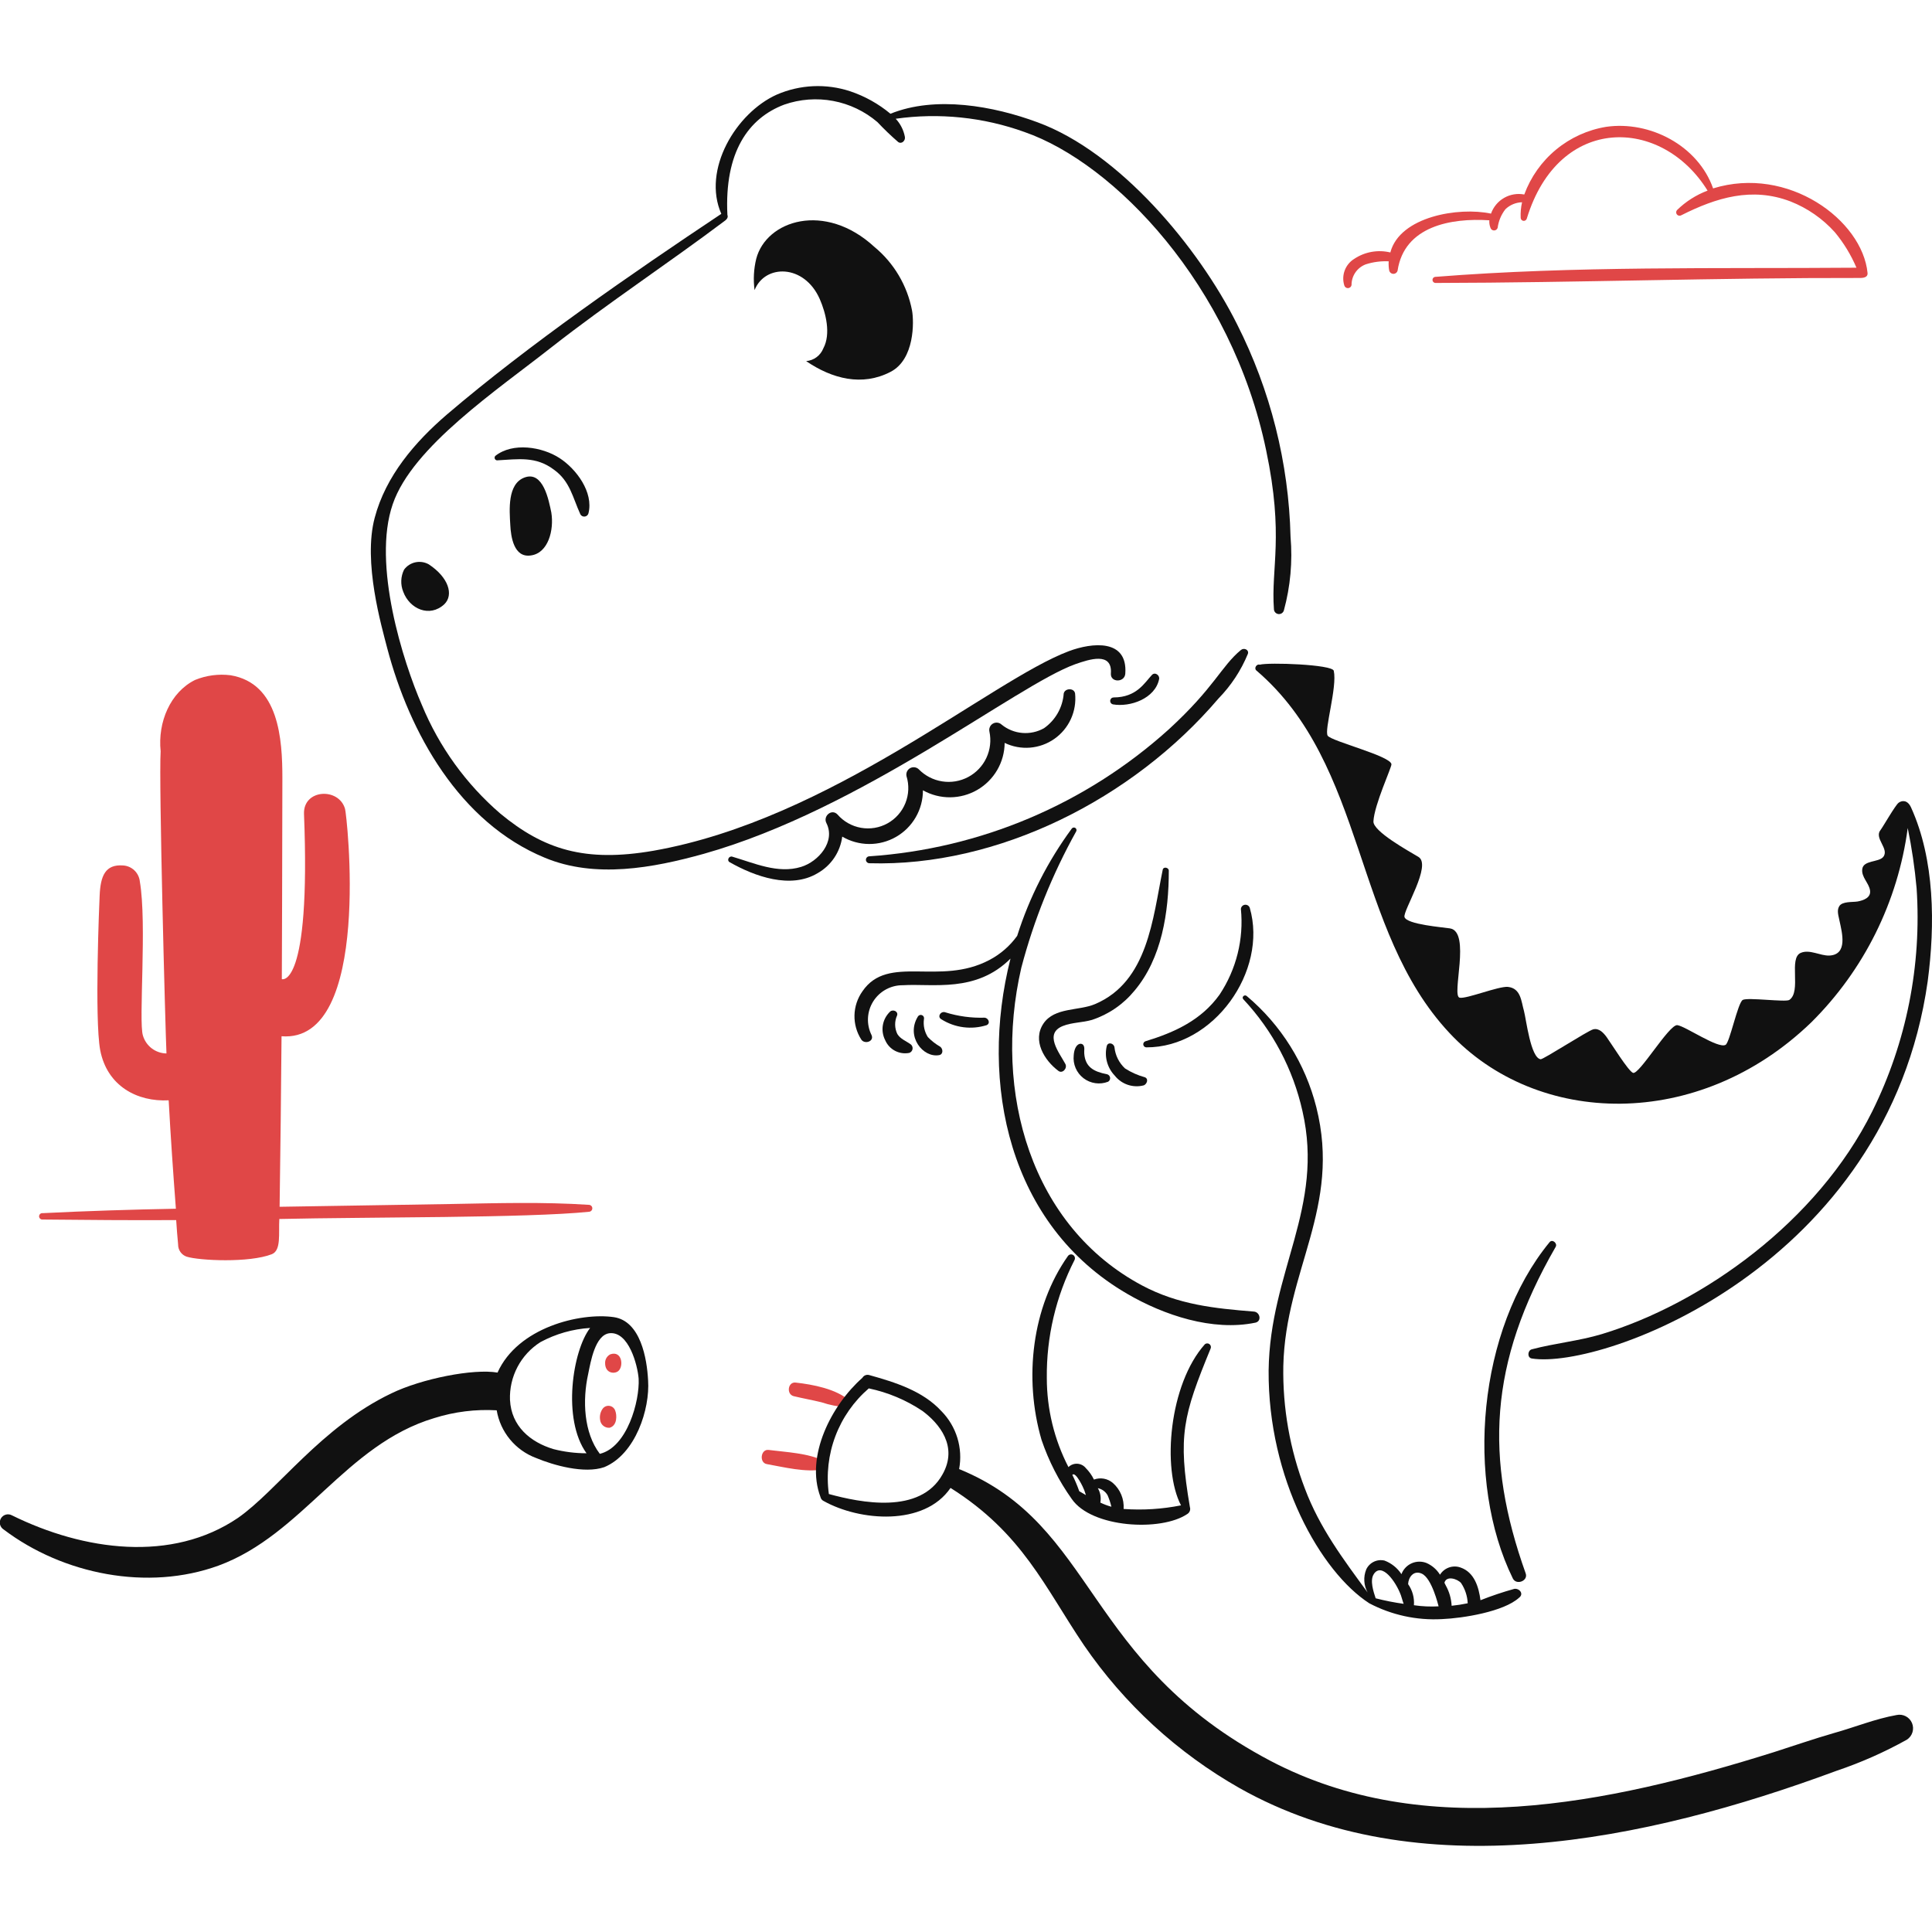 <svg viewBox="0 0 280 280" fill="none" xmlns="http://www.w3.org/2000/svg"><g clip-path="url(#clip0_5383_31742)"><path d="M195.875 41.321C195.868 40.671 196.061 40.033 196.427 39.496C196.794 38.958 197.316 38.546 197.925 38.315C199.001 37.967 200.13 37.818 201.26 37.873C201.228 38.33 201.255 38.789 201.341 39.239C201.379 39.37 201.458 39.484 201.567 39.566C201.675 39.647 201.808 39.691 201.944 39.691C202.079 39.691 202.212 39.647 202.32 39.566C202.429 39.484 202.508 39.37 202.546 39.239C203.51 32.77 210.301 31.564 215.846 31.927C215.818 32.296 215.874 32.666 216.008 33.011C216.042 33.124 216.11 33.223 216.204 33.293C216.298 33.364 216.413 33.401 216.53 33.401C216.648 33.401 216.762 33.364 216.856 33.293C216.95 33.223 217.019 33.124 217.052 33.011C217.179 32.029 217.568 31.099 218.178 30.319C218.829 29.696 219.688 29.337 220.589 29.314C220.42 30.051 220.353 30.808 220.388 31.564C220.389 31.672 220.429 31.777 220.501 31.858C220.572 31.939 220.671 31.992 220.778 32.007C220.885 32.021 220.995 31.997 221.085 31.938C221.176 31.879 221.243 31.789 221.273 31.685C225.907 16.49 240.855 16.914 247.473 27.626C245.821 28.248 244.315 29.206 243.052 30.44C242.972 30.526 242.926 30.637 242.921 30.755C242.917 30.872 242.954 30.987 243.027 31.079C243.1 31.171 243.203 31.235 243.318 31.257C243.433 31.28 243.553 31.261 243.655 31.203C248.758 28.631 253.902 27.063 259.487 29.193C261.947 30.161 264.149 31.688 265.917 33.654C267.206 35.207 268.262 36.939 269.051 38.797C248.758 38.958 228.304 38.517 208.052 40.123C207.935 40.123 207.822 40.17 207.739 40.253C207.656 40.336 207.61 40.448 207.61 40.565C207.61 40.683 207.656 40.795 207.739 40.878C207.822 40.961 207.935 41.008 208.052 41.008C228.585 40.968 249.08 40.244 269.614 40.284C270.459 40.284 270.699 39.963 270.659 39.56C269.912 31.915 259.164 23.939 248.275 27.305C246.106 21.116 239.115 17.459 232.764 18.383C230.098 18.823 227.595 19.962 225.513 21.685C223.43 23.408 221.842 25.652 220.91 28.189C219.907 27.996 218.869 28.17 217.984 28.679C217.099 29.188 216.426 29.998 216.088 30.961C211.427 29.956 202.868 31.364 201.498 36.588C200.611 36.373 199.689 36.344 198.79 36.503C197.89 36.662 197.034 37.005 196.274 37.512C195.637 37.901 195.149 38.493 194.886 39.192C194.624 39.891 194.603 40.658 194.827 41.37C194.861 41.486 194.933 41.588 195.031 41.658C195.13 41.729 195.249 41.764 195.37 41.759C195.491 41.753 195.607 41.707 195.698 41.628C195.79 41.548 195.852 41.44 195.875 41.321Z" fill="#E04747"/><path d="M6.124 176.743C12.595 176.803 19.063 176.864 25.534 176.824C25.614 177.99 25.695 179.195 25.814 180.361C25.807 180.75 25.924 181.131 26.148 181.449C26.372 181.767 26.692 182.005 27.061 182.129C28.869 182.692 36.102 183.053 39.397 181.768C40.781 181.214 40.358 178.768 40.482 176.665C53.328 176.37 76.4 176.538 85.368 175.618C85.496 175.611 85.617 175.556 85.705 175.462C85.794 175.369 85.843 175.245 85.843 175.117C85.843 174.988 85.794 174.864 85.705 174.771C85.617 174.678 85.496 174.622 85.368 174.615C78.698 174.173 72.028 174.373 65.356 174.494C58.806 174.615 42.25 174.857 40.523 174.896C40.643 166.658 40.736 158.42 40.803 150.182C54.105 151.227 50.207 117.593 50.006 117.231C49.122 114.097 43.938 114.338 44.058 117.954C45.063 143.392 40.844 141.905 40.844 141.905C40.844 141.905 40.924 122.496 40.924 112.771C40.924 107.145 40.442 99.028 33.408 97.862C31.663 97.645 29.892 97.88 28.265 98.546C24.688 100.314 22.84 104.654 23.282 108.873C23.001 113.294 23.965 149.058 24.125 152.674C23.351 152.663 22.6 152.403 21.985 151.933C21.37 151.462 20.923 150.806 20.709 150.062C20.067 148.013 21.312 133.827 20.267 127.76C20.206 127.149 19.93 126.579 19.489 126.152C19.047 125.725 18.469 125.469 17.856 125.429C15.245 125.228 14.561 126.955 14.441 129.809C14.4 130.532 13.678 147.651 14.521 152.191C15.526 157.415 19.906 159.707 24.446 159.465C24.728 164.689 25.09 169.914 25.491 175.178C19.061 175.297 12.633 175.499 6.204 175.82C6.141 175.81 6.076 175.813 6.014 175.829C5.952 175.845 5.895 175.874 5.844 175.913C5.794 175.952 5.752 176.001 5.722 176.057C5.692 176.113 5.673 176.175 5.668 176.239C5.662 176.302 5.67 176.366 5.69 176.427C5.71 176.487 5.743 176.543 5.786 176.59C5.829 176.638 5.881 176.676 5.939 176.702C5.997 176.728 6.06 176.742 6.124 176.743Z" fill="#E04747"/><path d="M115.303 200.373C114.178 200.249 113.937 202.06 115.021 202.341C116.348 202.663 117.714 202.904 119.04 203.226C120.222 203.624 121.451 203.867 122.696 203.948C122.806 203.943 122.911 203.907 123.001 203.844C123.09 203.781 123.16 203.694 123.203 203.593C123.245 203.492 123.257 203.381 123.239 203.274C123.221 203.166 123.172 203.065 123.099 202.984C121.211 201.297 117.795 200.647 115.303 200.373Z" fill="#E04747"/><path d="M119.443 211.744C117.149 210.587 113.938 210.459 111.406 210.137C110.24 209.977 110 211.985 111.124 212.186C113.616 212.628 116.751 213.432 119.283 212.951C119.406 212.914 119.516 212.842 119.599 212.744C119.683 212.646 119.736 212.527 119.753 212.399C119.77 212.272 119.75 212.142 119.695 212.026C119.64 211.909 119.553 211.811 119.443 211.744Z" fill="#E04747"/><path d="M274.876 248.554C271.781 249.102 268.809 250.322 265.793 251.165C262.861 252.009 259.968 253.014 257.073 253.938C232.85 261.54 206.505 266.947 184.099 255.184C156.996 240.88 158.971 221.047 139.004 212.909C139.285 211.406 139.197 209.856 138.75 208.393C138.302 206.931 137.507 205.598 136.432 204.509C133.74 201.577 129.721 200.33 125.984 199.286C125.796 199.23 125.594 199.24 125.412 199.312C125.23 199.385 125.078 199.517 124.98 199.687C120.559 203.585 116.661 211.02 118.912 216.966C118.938 217.087 118.992 217.201 119.068 217.298C119.145 217.396 119.242 217.475 119.354 217.529C124.578 220.463 133.943 221.227 137.759 215.642C148.203 222.217 151.42 230.047 157.088 238.425C162.939 246.965 170.663 254.057 179.671 259.161C205.46 273.667 238.303 266.957 266.188 256.629C269.708 255.443 273.112 253.937 276.357 252.129C276.743 251.879 277.029 251.501 277.166 251.062C277.303 250.623 277.281 250.149 277.105 249.724C276.929 249.299 276.609 248.95 276.202 248.736C275.795 248.522 275.326 248.457 274.876 248.554ZM120.124 216.526C119.736 213.694 120.062 210.809 121.072 208.135C122.083 205.461 123.747 203.082 125.912 201.216C128.681 201.795 131.314 202.9 133.668 204.471C136.118 206.279 138.89 209.614 136.6 213.673C133.345 219.541 124.706 217.772 120.124 216.526Z" fill="#111111"/><path d="M88.943 190.888C84.08 190.196 75.04 192.375 72.106 198.926C68.61 198.323 61.096 199.81 56.716 201.939C46.564 206.788 40.221 215.979 34.493 219.982C24.914 226.485 12.178 224.764 1.743 219.621C1.471 219.468 1.151 219.428 0.85 219.509C0.55 219.59 0.293 219.786 0.135 220.055C-0.023 220.323 -0.069 220.643 0.006 220.945C0.081 221.247 0.272 221.508 0.537 221.671C9.136 228.18 21.433 230.631 31.681 226.895C43.88 222.402 50.074 209.358 62.944 205.516C65.865 204.597 68.928 204.216 71.985 204.392C72.246 205.943 72.91 207.399 73.912 208.612C74.913 209.826 76.217 210.754 77.691 211.303C80.183 212.348 84.684 213.633 87.577 212.63C92.119 210.742 94.209 204.191 93.927 200.053C93.766 196.916 92.842 191.444 88.943 190.888ZM73.911 202.905C73.847 201.24 74.221 199.587 74.997 198.113C75.773 196.638 76.924 195.394 78.332 194.505C80.554 193.309 83.008 192.61 85.525 192.456C82.995 195.714 81.431 205.675 85.002 210.619C83.389 210.62 81.783 210.417 80.22 210.017C76.848 209.012 74.104 206.682 73.914 202.905H73.911ZM86.931 210.701C84.597 207.637 84.398 202.934 85.244 199.126C85.605 197.358 86.248 193.461 88.339 193.22C91.112 192.938 92.397 197.8 92.558 199.81C92.722 203.024 90.912 209.735 86.934 210.701H86.931Z" fill="#111111"/><path d="M155.852 96.254C157.823 95.571 161.239 94.405 160.997 97.621C160.916 98.947 163.006 98.947 163.087 97.621C163.448 92.557 158.263 93.12 154.928 94.365C143.572 98.614 120.466 118.768 94.692 123.298C84.77 125.015 78.815 123.121 72.51 117.913C67.537 113.627 63.641 108.231 61.138 102.161C58.445 95.972 53.905 81.787 56.919 73.067C59.766 64.737 72.098 56.503 79.985 50.282C88.142 43.893 96.822 38.186 105.1 31.959C105.582 31.596 105.461 31.235 105.421 31.155C104.971 22.055 108.467 17.117 113.659 15.161C115.935 14.368 118.378 14.185 120.747 14.629C123.116 15.073 125.327 16.13 127.161 17.693C128.115 18.709 129.121 19.674 130.175 20.586C130.698 20.947 131.259 20.344 131.14 19.823C130.955 18.844 130.494 17.938 129.813 17.211C136.106 16.32 142.521 16.982 148.498 19.139C161.467 23.651 178.506 41.256 183.5 65.266C186.115 77.689 184.184 82.322 184.625 88.255C184.623 88.434 184.687 88.607 184.804 88.743C184.921 88.878 185.083 88.966 185.26 88.991C185.437 89.016 185.617 88.975 185.766 88.877C185.916 88.779 186.024 88.629 186.072 88.457C187.016 84.992 187.342 81.387 187.036 77.808C186.777 67.085 184.128 56.555 179.281 46.986C173.643 35.711 162.161 22.054 150.388 17.732C143.998 15.36 135.599 13.834 129.05 16.486C127.326 15.049 125.35 13.945 123.223 13.231C119.735 12.079 115.944 12.251 112.574 13.713C106.666 16.365 101.725 24.603 104.537 30.992C91.558 39.641 76.606 49.966 64.754 60.087C60.133 64.066 55.912 68.969 54.306 75.036C52.578 81.466 55.311 90.788 56.114 93.923C59.369 106.259 66.602 119.198 78.94 124.302C86.252 127.357 94.651 125.789 102.005 123.74C124.995 117.256 147.286 99.326 155.852 96.254Z" fill="#111111"/><path d="M167.987 98.424C168.104 97.861 167.384 97.339 166.942 97.821C165.91 98.907 164.749 101.077 161.396 101.077C161.273 101.079 161.154 101.125 161.063 101.208C160.971 101.291 160.912 101.404 160.898 101.526C160.883 101.649 160.914 101.773 160.983 101.874C161.053 101.976 161.157 102.049 161.277 102.08C163.809 102.522 167.412 101.233 167.987 98.424Z" fill="#111111"/><path d="M84.119 74.554C84.183 74.663 84.277 74.75 84.391 74.805C84.504 74.86 84.631 74.881 84.756 74.863C84.881 74.846 84.998 74.792 85.092 74.709C85.186 74.625 85.253 74.515 85.285 74.393C86.048 71.338 83.516 67.964 81.106 66.397C78.574 64.749 74.315 64.066 71.783 66.074C71.735 66.127 71.702 66.192 71.689 66.262C71.675 66.332 71.682 66.404 71.707 66.47C71.732 66.537 71.775 66.595 71.831 66.639C71.887 66.683 71.954 66.71 72.025 66.718C75.078 66.558 77.65 66.074 80.302 68.084C82.632 69.772 82.992 72.103 84.119 74.554Z" fill="#111111"/><path d="M118.487 126.553C119.455 126.008 120.282 125.245 120.903 124.324C121.524 123.403 121.922 122.349 122.064 121.248C123.244 121.942 124.587 122.311 125.956 122.318C127.326 122.326 128.672 121.97 129.86 121.289C131.048 120.607 132.034 119.624 132.718 118.438C133.403 117.252 133.761 115.906 133.758 114.537C134.963 115.212 136.324 115.561 137.706 115.551C139.088 115.54 140.443 115.17 141.638 114.477C142.833 113.784 143.828 112.791 144.523 111.597C145.218 110.403 145.59 109.048 145.603 107.666C146.747 108.219 148.017 108.456 149.283 108.354C150.549 108.251 151.765 107.813 152.805 107.084C153.845 106.355 154.672 105.362 155.2 104.207C155.729 103.052 155.939 101.776 155.81 100.513C155.689 99.668 154.323 99.71 154.162 100.513C154.088 101.509 153.793 102.476 153.3 103.344C152.806 104.213 152.127 104.961 151.309 105.535C150.351 106.077 149.251 106.316 148.155 106.223C147.058 106.13 146.014 105.709 145.161 105.014C144.995 104.859 144.784 104.761 144.558 104.734C144.333 104.707 144.105 104.754 143.907 104.866C143.71 104.978 143.553 105.15 143.461 105.358C143.368 105.565 143.344 105.797 143.393 106.019C143.665 107.301 143.514 108.637 142.96 109.826C142.407 111.014 141.483 111.99 140.326 112.607C139.169 113.224 137.843 113.448 136.548 113.245C135.253 113.043 134.059 112.424 133.146 111.483C132.98 111.327 132.769 111.228 132.543 111.201C132.317 111.174 132.088 111.22 131.89 111.332C131.693 111.445 131.536 111.618 131.444 111.826C131.351 112.034 131.328 112.266 131.378 112.488C131.774 113.77 131.717 115.149 131.217 116.394C130.717 117.639 129.804 118.674 128.631 119.325C127.458 119.976 126.096 120.204 124.775 119.97C123.454 119.736 122.254 119.055 121.376 118.041C120.531 117.157 119.245 118.281 119.768 119.286C121.134 121.979 118.602 124.872 116.11 125.635C112.735 126.68 109.279 125.074 106.105 124.148C105.623 124.029 105.3 124.711 105.743 124.953C109.4 127.031 114.585 128.886 118.487 126.553Z" fill="#111111"/><path d="M125.999 124.102C125.865 124.102 125.738 124.154 125.643 124.249C125.549 124.343 125.496 124.471 125.496 124.604C125.496 124.737 125.549 124.865 125.643 124.959C125.738 125.054 125.865 125.107 125.999 125.107C144.557 125.65 164.132 115.865 176.591 101.233C178.413 99.369 179.859 97.173 180.851 94.763C181.052 94.16 180.288 93.838 179.846 94.2C176.994 96.548 176.014 99.643 169.358 105.733C157.371 116.542 142.102 123.011 125.999 124.102Z" fill="#111111"/><path d="M76.002 69.21C73.516 70.147 73.833 73.912 73.952 76.042C74.034 77.81 74.476 80.864 76.926 80.501C79.461 80.175 80.316 76.805 79.9 74.273C79.539 72.545 78.74 68.178 76.002 69.21Z" fill="#111111"/><path d="M62.141 81.789C61.554 81.458 60.867 81.353 60.208 81.493C59.549 81.634 58.965 82.01 58.564 82.552C58.316 83.049 58.178 83.592 58.157 84.147C58.136 84.701 58.234 85.254 58.443 85.768C59.367 88.258 62.26 89.545 64.391 87.576C65.797 86.21 64.998 83.668 62.141 81.789Z" fill="#111111"/><path d="M116.832 52.334C120.621 54.92 124.961 56.018 129.049 53.9C132.586 52.092 132.463 46.586 132.183 45.02C131.496 41.395 129.562 38.125 126.717 35.777C119.546 29.179 111.055 31.935 109.599 37.505C109.237 38.991 109.155 40.53 109.357 42.046C110.852 38.267 116.547 38.236 118.801 43.332C119.685 45.341 120.448 48.395 119.324 50.484C119.123 50.995 118.783 51.439 118.343 51.766C117.902 52.093 117.379 52.289 116.832 52.334Z" fill="#111111"/><path d="M276.967 117.028C276.454 115.899 275.64 115.983 275.158 116.344C274.676 116.705 272.868 119.881 272.547 120.283C271.542 121.489 273.912 123.055 272.908 124.221C272.224 124.985 270.055 124.663 269.894 125.948C269.734 127.114 270.858 127.958 271.019 129.043C271.179 130.088 270.095 130.49 269.211 130.651C268.447 130.772 267 130.611 266.558 131.335C266.156 131.977 266.477 132.78 266.598 133.464C266.959 135.152 267.843 138.367 265.111 138.487C263.784 138.526 262.297 137.562 261.012 138.084C259.147 138.811 261.129 143.693 259.324 144.916C258.802 145.277 253.296 144.514 252.573 144.916C251.849 145.319 250.685 151.106 250.082 151.427C248.996 152.03 244.295 148.733 243.089 148.572C241.884 148.452 237.544 155.847 236.66 155.484C235.977 155.203 233.565 151.306 232.843 150.301C232.401 149.698 231.758 148.975 230.914 149.175C230.109 149.377 223.679 153.557 223.278 153.515C221.831 153.315 221.189 147.73 220.867 146.524C220.465 145.117 220.425 143.229 218.536 143.027C217.17 142.908 212.548 144.795 211.545 144.595C210.3 144.353 213.232 135.031 210.137 134.549C209.174 134.388 203.87 133.986 203.549 132.901C203.307 131.977 207.566 125.346 205.557 124.181C204.151 123.337 198.967 120.484 199.048 119.037C199.167 116.626 201.701 111.201 201.659 110.759C201.538 109.553 192.939 107.424 192.416 106.621C191.893 105.818 193.824 99.547 193.3 97.217C193.1 96.293 183.817 95.972 182.572 96.333C182.13 96.172 181.688 96.855 182.089 97.177C198.122 110.883 196.033 134.709 210.058 149.698C222.732 163.283 246.125 163.976 262.499 148.172C270.146 140.586 275.064 130.679 276.483 120.002C277.074 122.882 277.503 125.793 277.768 128.722C278.521 139.884 276.303 151.045 271.339 161.071C263.395 177.062 246.754 188.91 232.159 193.345C228.824 194.348 225.328 194.671 221.99 195.555C221.388 195.717 221.308 196.761 221.99 196.882C232.376 198.544 273.543 183.383 279.375 142.231C280.462 134.026 280.405 124.594 276.967 117.028Z" fill="#111111"/><path d="M181.732 190.084C175.95 189.62 170.761 189.079 165.537 186.307C149.474 177.759 143.84 158.33 148.016 140.255C149.831 133.358 152.505 126.716 155.974 120.484C156.019 120.399 156.029 120.301 156.004 120.209C155.979 120.116 155.92 120.037 155.839 119.986C155.758 119.935 155.661 119.917 155.567 119.935C155.473 119.952 155.389 120.005 155.332 120.082C151.861 124.798 149.186 130.052 147.415 135.634C146.363 137.095 144.986 138.292 143.392 139.129C136.146 142.961 128.712 138.214 124.988 143.671C124.267 144.688 123.867 145.896 123.838 147.142C123.809 148.388 124.153 149.614 124.826 150.663C125.31 151.386 126.715 150.944 126.315 150.02C125.932 149.253 125.753 148.4 125.795 147.543C125.837 146.687 126.099 145.855 126.555 145.129C127.011 144.403 127.646 143.806 128.399 143.396C129.152 142.986 129.998 142.776 130.855 142.787C135.191 142.516 141.444 143.931 146.447 138.929C141.865 157.055 146.205 177.547 163.365 187.512C168.67 190.607 175.744 192.977 181.933 191.692C182.897 191.49 182.616 190.155 181.732 190.084Z" fill="#111111"/><path d="M154.04 148.694C155.366 148.165 156.893 148.212 158.259 147.81C160.668 147.016 162.801 145.552 164.408 143.59C168.387 138.889 169.392 132.178 169.392 126.19C169.392 125.708 168.587 125.548 168.507 126.07C167.06 133.102 166.378 142.264 158.701 145.522C156.332 146.527 152.835 145.964 151.228 148.336C149.581 150.786 151.348 153.679 153.398 155.206C154 155.648 154.724 154.805 154.403 154.202C153.518 152.552 151.262 149.805 154.04 148.694Z" fill="#111111"/><path d="M160.593 156.771C160.696 156.712 160.778 156.623 160.829 156.517C160.881 156.411 160.899 156.291 160.882 156.174C160.864 156.057 160.812 155.948 160.732 155.861C160.652 155.774 160.548 155.713 160.433 155.686C158.504 155.315 157.277 154.639 157.137 152.673C157.098 152.231 157.258 151.789 156.977 151.426C156.573 151.022 155.715 151.364 155.611 152.954C155.544 153.581 155.639 154.214 155.888 154.794C156.136 155.373 156.53 155.878 157.03 156.262C157.531 156.645 158.121 156.893 158.745 156.982C159.369 157.072 160.005 156.999 160.593 156.771Z" fill="#111111"/><path d="M165.778 157.294C166.22 157.101 166.5 156.37 165.937 156.13C164.913 155.85 163.938 155.416 163.045 154.843C162.183 154.043 161.641 152.958 161.518 151.79C161.438 151.187 160.554 150.945 160.393 151.629C160.218 152.38 160.233 153.162 160.437 153.906C160.64 154.65 161.026 155.331 161.559 155.888C162.048 156.508 162.709 156.972 163.458 157.222C164.208 157.472 165.015 157.497 165.778 157.294Z" fill="#111111"/><path d="M181.127 131.576C181.079 131.43 180.983 131.306 180.853 131.223C180.724 131.141 180.57 131.107 180.417 131.126C180.265 131.145 180.124 131.216 180.019 131.328C179.914 131.439 179.851 131.584 179.84 131.737C180.273 136.109 179.179 140.496 176.746 144.154C174.093 147.852 170.235 149.619 166.016 150.905C165.912 150.935 165.822 151.002 165.763 151.093C165.704 151.183 165.679 151.292 165.694 151.4C165.709 151.507 165.761 151.605 165.843 151.677C165.924 151.749 166.028 151.789 166.137 151.79C175.903 151.829 183.777 140.728 181.127 131.576Z" fill="#111111"/><path d="M131.981 151.348C131.302 150.86 130.494 150.584 130.052 149.861C129.848 149.443 129.738 148.985 129.731 148.519C129.724 148.054 129.82 147.592 130.013 147.168C130.214 146.566 129.41 146.244 129.007 146.605C128.454 147.123 128.084 147.808 127.953 148.554C127.823 149.301 127.94 150.07 128.285 150.745C128.568 151.407 129.069 151.952 129.706 152.288C130.342 152.625 131.075 152.732 131.781 152.593C131.904 152.551 132.012 152.477 132.096 152.377C132.179 152.278 132.234 152.159 132.255 152.031C132.275 151.903 132.261 151.772 132.213 151.651C132.165 151.531 132.085 151.426 131.981 151.348Z" fill="#111111"/><path d="M134.471 150.302C133.979 149.526 133.779 148.6 133.908 147.69C133.937 147.577 133.924 147.457 133.872 147.353C133.82 147.249 133.731 147.167 133.623 147.123C133.516 147.079 133.395 147.075 133.285 147.113C133.175 147.151 133.082 147.227 133.024 147.329C131.255 150.21 133.778 153.353 136.118 152.914C136.721 152.793 136.681 152.03 136.279 151.708C135.614 151.326 135.005 150.853 134.471 150.302Z" fill="#111111"/><path d="M142.711 147.49C140.793 147.551 138.878 147.293 137.044 146.726C136.361 146.445 135.758 147.369 136.442 147.731C137.408 148.337 138.493 148.727 139.624 148.872C140.755 149.018 141.904 148.916 142.992 148.574C143.595 148.293 143.232 147.537 142.711 147.49Z" fill="#111111"/><path d="M225.451 180.72C225.772 180.199 224.969 179.515 224.567 180.038C214.176 192.695 212.291 214.612 219.261 228.782C219.785 229.787 221.512 229.103 221.111 228.019C215.182 211.414 215.735 197.563 225.451 180.72Z" fill="#111111"/><path d="M219.463 230.27C217.801 230.732 216.165 231.282 214.562 231.917C214.32 230.028 213.678 227.859 211.669 227.175C211.129 226.982 210.538 226.981 209.997 227.171C209.456 227.361 208.996 227.731 208.695 228.22C208.236 227.477 207.564 226.889 206.766 226.532C206.421 226.391 206.051 226.321 205.678 226.326C205.305 226.331 204.938 226.411 204.596 226.561C204.255 226.711 203.947 226.928 203.692 227.199C203.436 227.471 203.238 227.791 203.108 228.14C202.521 227.241 201.662 226.552 200.658 226.171C200.135 226.047 199.585 226.107 199.102 226.341C198.619 226.575 198.231 226.969 198.005 227.456C197.788 227.992 197.693 228.57 197.728 229.147C197.762 229.724 197.926 230.286 198.205 230.791C194.668 225.969 191.252 221.429 189.123 215.76C186.944 210.083 185.879 204.039 185.988 197.959C186.313 184.038 194.421 174.969 190.771 160.465C189.183 154.169 185.655 148.531 180.685 144.352C180.363 144.07 179.881 144.512 180.203 144.834C184.451 149.371 187.406 154.963 188.762 161.028C191.963 175.011 184.046 184.229 183.859 198.607C183.75 214.314 191.413 227.815 198.448 232.362C201.686 234.065 205.326 234.857 208.978 234.653C211.996 234.53 217.929 233.583 220.149 231.558C220.908 230.993 220.188 230.158 219.463 230.27ZM211.749 229.425C212.331 230.297 212.665 231.312 212.712 232.359C211.942 232.519 211.165 232.64 210.382 232.721C210.33 231.691 210.041 230.687 209.538 229.788C209.458 229.667 209.417 229.506 209.338 229.386C209.619 228.301 211.228 228.821 211.749 229.425ZM199.091 228.14C200.254 226.363 202.295 229.203 203.029 231.194C203.189 231.636 203.269 232.038 203.431 232.439C202.063 232.249 200.708 231.981 199.371 231.636C199.05 230.672 198.507 229.035 199.097 228.14H199.091ZM204.916 232.641C205 231.555 204.702 230.475 204.074 229.586C204.113 228.582 204.877 227.538 206.042 228.059C207.516 228.702 208.446 232.657 208.493 232.802C207.299 232.869 206.1 232.815 204.916 232.641Z" fill="#111111"/><path d="M174.618 194.821C169.445 200.62 168.378 212.849 171.16 218.167C168.424 218.714 165.626 218.89 162.843 218.69C162.89 217.983 162.774 217.274 162.502 216.618C162.23 215.963 161.811 215.38 161.276 214.913C160.905 214.597 160.455 214.386 159.975 214.301C159.495 214.216 159 214.26 158.543 214.43C158.249 213.82 157.855 213.263 157.378 212.782C157.23 212.594 157.044 212.439 156.832 212.328C156.62 212.217 156.387 212.151 156.148 212.136C155.909 212.121 155.67 212.156 155.446 212.24C155.221 212.324 155.017 212.454 154.847 212.622C152.788 208.633 151.714 204.211 151.712 199.722C151.646 193.775 153.025 187.901 155.731 182.604C155.794 182.477 155.806 182.33 155.765 182.194C155.725 182.058 155.634 181.943 155.511 181.872C155.389 181.8 155.243 181.778 155.105 181.809C154.966 181.841 154.845 181.924 154.766 182.041C149.574 189.393 148.334 199.725 150.949 208.684C151.985 211.735 153.46 214.618 155.328 217.243C158.215 221.442 168.288 222.003 172.086 219.414C172.25 219.311 172.374 219.156 172.44 218.974C172.505 218.792 172.508 218.593 172.447 218.409C170.686 208.065 171.454 205.169 175.461 195.419C175.503 195.309 175.508 195.187 175.473 195.074C175.439 194.96 175.368 194.861 175.271 194.793C175.175 194.724 175.058 194.69 174.94 194.695C174.821 194.7 174.708 194.744 174.618 194.821ZM160.511 216.68C160.747 217.226 160.936 217.791 161.074 218.369C160.522 218.217 159.984 218.015 159.468 217.766C159.605 217.049 159.476 216.306 159.106 215.677C159.398 215.736 159.674 215.857 159.916 216.031C160.159 216.205 160.361 216.428 160.511 216.686V216.68ZM157.137 215.958C157.212 216.2 157.297 216.44 157.378 216.68C157.057 216.48 156.734 216.319 156.413 216.119C156.128 215.308 155.793 214.516 155.41 213.748C155.89 213.191 157.05 215.684 157.137 215.964V215.958Z" fill="#111111"/><path d="M87.297 204.23C86.994 204.692 86.879 205.253 86.976 205.798C87.015 206.125 87.179 206.425 87.433 206.634C87.688 206.844 88.013 206.947 88.342 206.922C89.508 206.601 89.387 205.034 89.186 204.511C89.134 204.315 89.026 204.138 88.874 204.003C88.723 203.868 88.535 203.78 88.334 203.75C88.133 203.72 87.928 203.749 87.744 203.835C87.559 203.92 87.404 204.057 87.297 204.23Z" fill="#E04747"/><path d="M88.462 196.273C88.236 196.384 88.046 196.556 87.911 196.768C87.776 196.981 87.703 197.227 87.698 197.478C87.659 199.086 89.104 199.167 89.628 198.684C90.413 197.978 90.143 195.713 88.462 196.273Z" fill="#E04747"/></g><defs><clipPath id="clip0_5383_31742"><rect width="280" height="280" fill="white"/></clipPath></defs></svg>